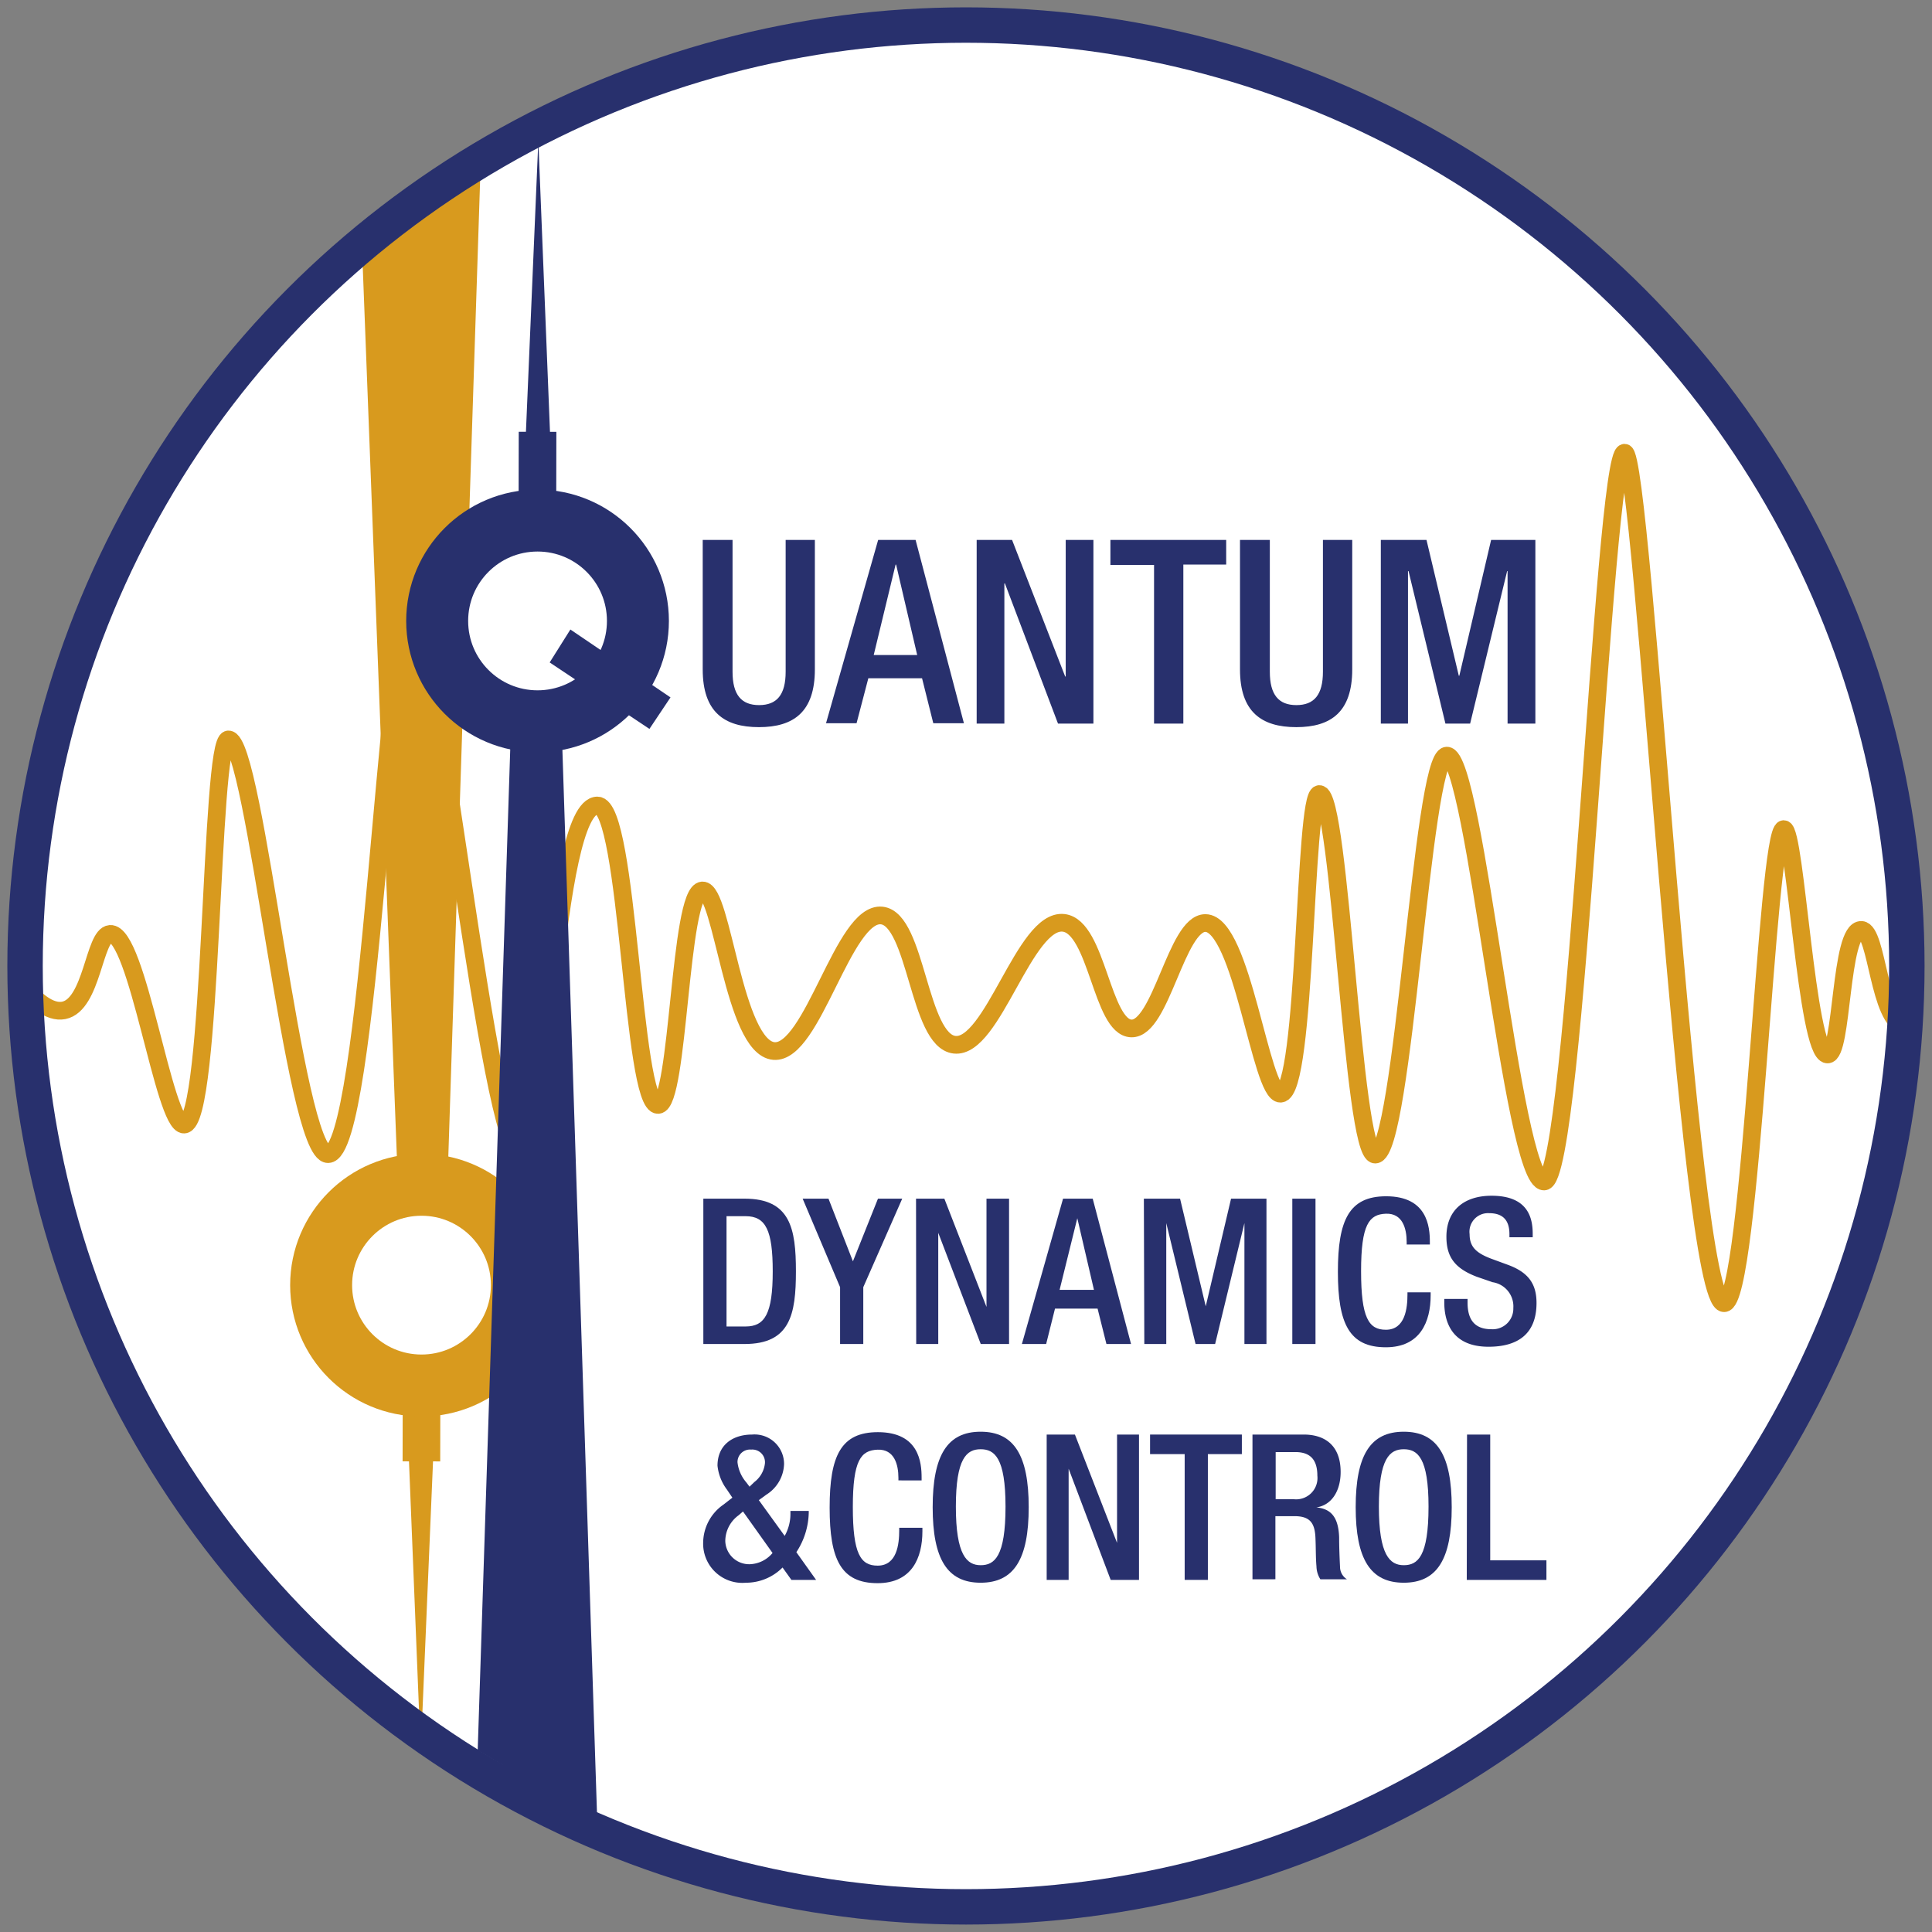 <svg xmlns="http://www.w3.org/2000/svg" viewBox="0 0 218.27 218.27"><rect x="0" y="0" width="218.27" height="218.27" fill="#808080" stroke="none"/><defs><style>.cls-1,.cls-3,.cls-5,.cls-7,.cls-8{fill:none;}.cls-2{fill:#fff;}.cls-3,.cls-5{stroke:#d89a1e;}.cls-3,.cls-5,.cls-7,.cls-8{stroke-miterlimit:10;}.cls-3{stroke-width:2px;}.cls-4{fill:#d89a1e;}.cls-5,.cls-7{stroke-width:7px;}.cls-6{fill:#28306d;}.cls-7,.cls-8{stroke:#28306d;}.cls-8{stroke-width:4px;}</style></defs><g id="Ebene_8" data-name="Ebene 8"><rect class="cls-1" width="218.27" height="218.27"/></g><g id="Ebene_2_Kopie" data-name="Ebene 2 Kopie"><circle class="cls-2" cx="109.13" cy="109.13" r="106.3"/></g><g id="Ebene_3_Kopie_Kopie" data-name="Ebene 3 Kopie Kopie"><path class="cls-3" d="M215.69,110.92c-1.49,2,1.1,5.28-.47,5-3-.61-3.11-10.73-4.91-10.86-2.47-.17-2.11,14.18-3.86,14.07-2.36-.14-3.59-25.39-4.92-25.46-1.94-.11-3.7,53.58-6.75,53.56-4.06,0-9.16-96.11-11.24-96.08-2.37,0-5.52,82.23-9.09,82.33s-7.8-48.22-11-48.11c-2.8.09-4.89,45-8.08,45.07-2.58.08-3.92-40.86-6.32-40.73-1.76.09-1.41,33.68-4.37,33.85-2.25.12-4.34-19.25-8.5-19.28-3.28,0-5,12-8.36,11.91s-3.85-11.49-7.66-11.93c-4.42-.51-8,14.26-12.32,13.77-4.09-.46-4.27-14.16-8.22-14.6-4.34-.47-7.8,15.68-12.19,15.31-4.56-.39-5.81-18.25-8.07-18.14-2.62.12-2.65,24.07-5,24.23C71.39,125,71.05,91,67.49,91c-5.16.07-5.6,39.51-8.58,39.52-3.68,0-9.78-61.38-12.49-61.37s-4.65,61.15-9.35,61.24c-3.85.08-8.27-47-11.27-46.85-2.09.11-1.74,43.37-5,43.51-2.29.1-5.28-21.79-8.36-21.54-1.83.15-2,8-5.24,8.64-1.61.31-3.31-1.23-4.66-2.87"/></g><g id="Ebene_5_Kopie" data-name="Ebene 5 Kopie"><rect class="cls-4" x="42.58" y="157.93" width="10.07" height="4.25" transform="translate(-112.52 207.4) rotate(-89.9)"/><polygon class="cls-4" points="46.17 164.21 47.53 197.99 49.06 161.84 46.17 164.21"/><polygon class="cls-4" points="44.94 133.39 40.86 26.98 54.38 16.15 50.56 133.39 44.94 133.39"/></g><g id="Ebene_6_Kopie" data-name="Ebene 6 Kopie"><circle class="cls-5" cx="47.62" cy="145.19" r="11.34"/></g><g id="Ebene_5" data-name="Ebene 5"><rect class="cls-6" x="55.69" y="51.69" width="10.07" height="4.25" transform="translate(6.8 114.45) rotate(-89.9)"/><polygon class="cls-6" points="62.17 49.66 60.82 15.88 59.28 52.03 62.17 49.66"/><polygon class="cls-6" points="63.4 80.48 67.48 205.91 53.97 197.72 57.78 80.48 63.4 80.48"/></g><g id="Ebene_6" data-name="Ebene 6"><circle class="cls-7" cx="60.73" cy="70.15" r="11.34"/><polygon class="cls-6" points="64.44 71.12 75.75 78.79 73.37 82.35 62.1 74.84 64.44 71.12"/></g><g id="Ebene_7" data-name="Ebene 7"><path class="cls-6" d="M82.76,61V75.89c0,2.61,1,3.77,3,3.77s3-1.16,3-3.77V61h3.3V75.63c0,4.78-2.38,6.52-6.32,6.52s-6.35-1.74-6.35-6.52V61Z"/><path class="cls-6" d="M99.21,61h4.23l5.46,20.71h-3.46l-1.27-5.08H98.1l-1.33,5.08H93.32Zm4.41,13-2.38-10.21h-.06L98.71,74Z"/><path class="cls-6" d="M110.34,61h4l6,15.43h.06V61h3.13V81.75h-4l-6-15.84h-.06V81.75h-3.13Z"/><path class="cls-6" d="M130.38,63.82h-4.93V61h13.08v2.78h-4.84V81.75h-3.31Z"/><path class="cls-6" d="M143.46,61V75.89c0,2.61,1,3.77,3,3.77s3-1.16,3-3.77V61h3.31V75.63c0,4.78-2.38,6.52-6.32,6.52s-6.36-1.74-6.36-6.52V61Z"/><path class="cls-6" d="M156,61h5.16l3.65,15.34h.06L168.46,61h5V81.75h-3.14V64.52h-.05l-4.18,17.23h-2.79l-4.17-17.23h-.06V81.75H156Z"/><path class="cls-6" d="M88.65,173.52a5.08,5.08,0,0,0,.65-2.5v-.32h2.07v.2a8.43,8.43,0,0,1-1.4,4.46l2.23,3.13H89.41l-1-1.4a5.82,5.82,0,0,1-4.14,1.72,4.43,4.43,0,0,1-4.83-4.53,5.29,5.29,0,0,1,2.3-4.3l1-.78-.62-.92a5.44,5.44,0,0,1-1.06-2.69c0-2.35,1.73-3.52,3.91-3.52a3.33,3.33,0,0,1,3.61,3.34,4.24,4.24,0,0,1-2,3.45l-.85.62Zm-5.19-2.34a3.62,3.62,0,0,0-1.52,2.92,2.7,2.7,0,0,0,2.78,2.62,3.5,3.5,0,0,0,2.56-1.27l-3.34-4.69Zm1.77-3.75a3.07,3.07,0,0,0,1.19-2.12,1.43,1.43,0,0,0-1.56-1.54,1.41,1.41,0,0,0-1.54,1.43,4.17,4.17,0,0,0,1,2.28l.36.48Z"/><path class="cls-6" d="M104.21,172.6V173c0,3-1.19,5.86-5.06,5.86-4.14,0-5.42-2.67-5.42-8.53s1.28-8.53,5.45-8.53c4.67,0,4.94,3.45,4.94,5.15v.3H101.5v-.28c0-1.51-.46-3.26-2.35-3.19s-2.8,1.19-2.8,6.48.87,6.62,2.8,6.62c2.19,0,2.44-2.43,2.44-4v-.28Z"/><path class="cls-6" d="M105.37,170.28c0-5.86,1.65-8.53,5.42-8.53s5.43,2.67,5.43,8.53-1.66,8.53-5.43,8.53S105.37,176.14,105.37,170.28Zm8.23-.07c0-5.52-1.24-6.48-2.81-6.48s-2.8,1-2.8,6.48,1.24,6.62,2.8,6.62S113.6,175.87,113.6,170.21Z"/><path class="cls-6" d="M118.25,162.07h3.19l4.76,12.24h0V162.07h2.48v16.42h-3.2l-4.75-12.56h0v12.56h-2.48Z"/><path class="cls-6" d="M133.84,164.28h-3.91v-2.21H140.3v2.21h-3.84v14.21h-2.62Z"/><path class="cls-6" d="M141.5,162.07h5.79c2.3,0,4.17,1.15,4.17,4.23,0,2.12-1,3.75-2.74,4v0c1.63.16,2.48,1.06,2.57,3.36,0,1.06.05,2.35.1,3.33a1.67,1.67,0,0,0,.78,1.43h-3a2.79,2.79,0,0,1-.44-1.45c-.09-1-.06-1.91-.11-3.1-.05-1.8-.6-2.58-2.39-2.58h-2.14v7.13H141.5Zm4.71,7.31a2.41,2.41,0,0,0,2.62-2.66c0-1.75-.75-2.67-2.48-2.67h-2.23v5.33Z"/><path class="cls-6" d="M153.16,170.28c0-5.86,1.65-8.53,5.43-8.53s5.42,2.67,5.42,8.53-1.65,8.53-5.42,8.53S153.16,176.14,153.16,170.28Zm8.23-.07c0-5.52-1.24-6.48-2.8-6.48s-2.81,1-2.81,6.48,1.24,6.62,2.81,6.62S161.39,175.87,161.39,170.21Z"/><path class="cls-6" d="M165.74,162.07h2.62v14.21h6.35v2.21h-9Z"/><path class="cls-6" d="M79.46,135.42h4.66c5.16,0,5.8,3.36,5.8,8.21s-.64,8.21-5.8,8.21H79.46Zm2.62,14.44h2.16c2.16,0,3.06-1.43,3.06-6.23,0-4.62-.78-6.23-3.06-6.23H82.08Z"/><path class="cls-6" d="M94.91,145.42l-4.23-10H93.6l2.76,7.08,2.83-7.08h2.74l-4.4,10v6.42H94.91Z"/><path class="cls-6" d="M103.49,135.42h3.2l4.76,12.23h0V135.42H114v16.42h-3.2L106,139.28h0v12.56h-2.49Z"/><path class="cls-6" d="M120.1,135.42h3.35l4.33,16.42H125l-1-4h-4.81l-1,4h-2.74Zm3.49,10.3-1.88-8.09h0l-2,8.09Z"/><path class="cls-6" d="M129.23,135.42h4.09l2.9,12.16h0l2.86-12.16h4v16.42h-2.49V138.18h0l-3.31,13.66h-2.21l-3.31-13.66h0v13.66h-2.48Z"/><path class="cls-6" d="M146,135.42h2.62v16.42H146Z"/><path class="cls-6" d="M161.63,146v.34c0,3-1.19,5.87-5.06,5.87-4.14,0-5.42-2.67-5.42-8.53s1.28-8.53,5.45-8.53c4.66,0,4.94,3.45,4.94,5.15v.3h-2.62v-.28c0-1.52-.46-3.27-2.35-3.2s-2.8,1.2-2.8,6.49.87,6.62,2.8,6.62c2.19,0,2.44-2.44,2.44-4V146Z"/><path class="cls-6" d="M165.8,146.75v.42c0,2,.87,3,2.69,3a2.33,2.33,0,0,0,2.48-2.39,2.76,2.76,0,0,0-2.34-2.92l-1.8-.62c-2.39-.92-3.42-2.16-3.42-4.51,0-3,2-4.64,5.1-4.64,4.21,0,4.65,2.62,4.65,4.32v.37h-2.63v-.35c0-1.49-.66-2.37-2.29-2.37a2.1,2.1,0,0,0-2.21,2.37c0,1.41.71,2.12,2.46,2.78l1.77.65c2.32.83,3.33,2.09,3.33,4.34,0,3.5-2.11,4.95-5.42,4.95-4.07,0-5-2.71-5-5v-.4Z"/></g><g id="Ebene_2" data-name="Ebene 2"><circle class="cls-8" cx="109.13" cy="109.13" r="106.3"/></g></svg>